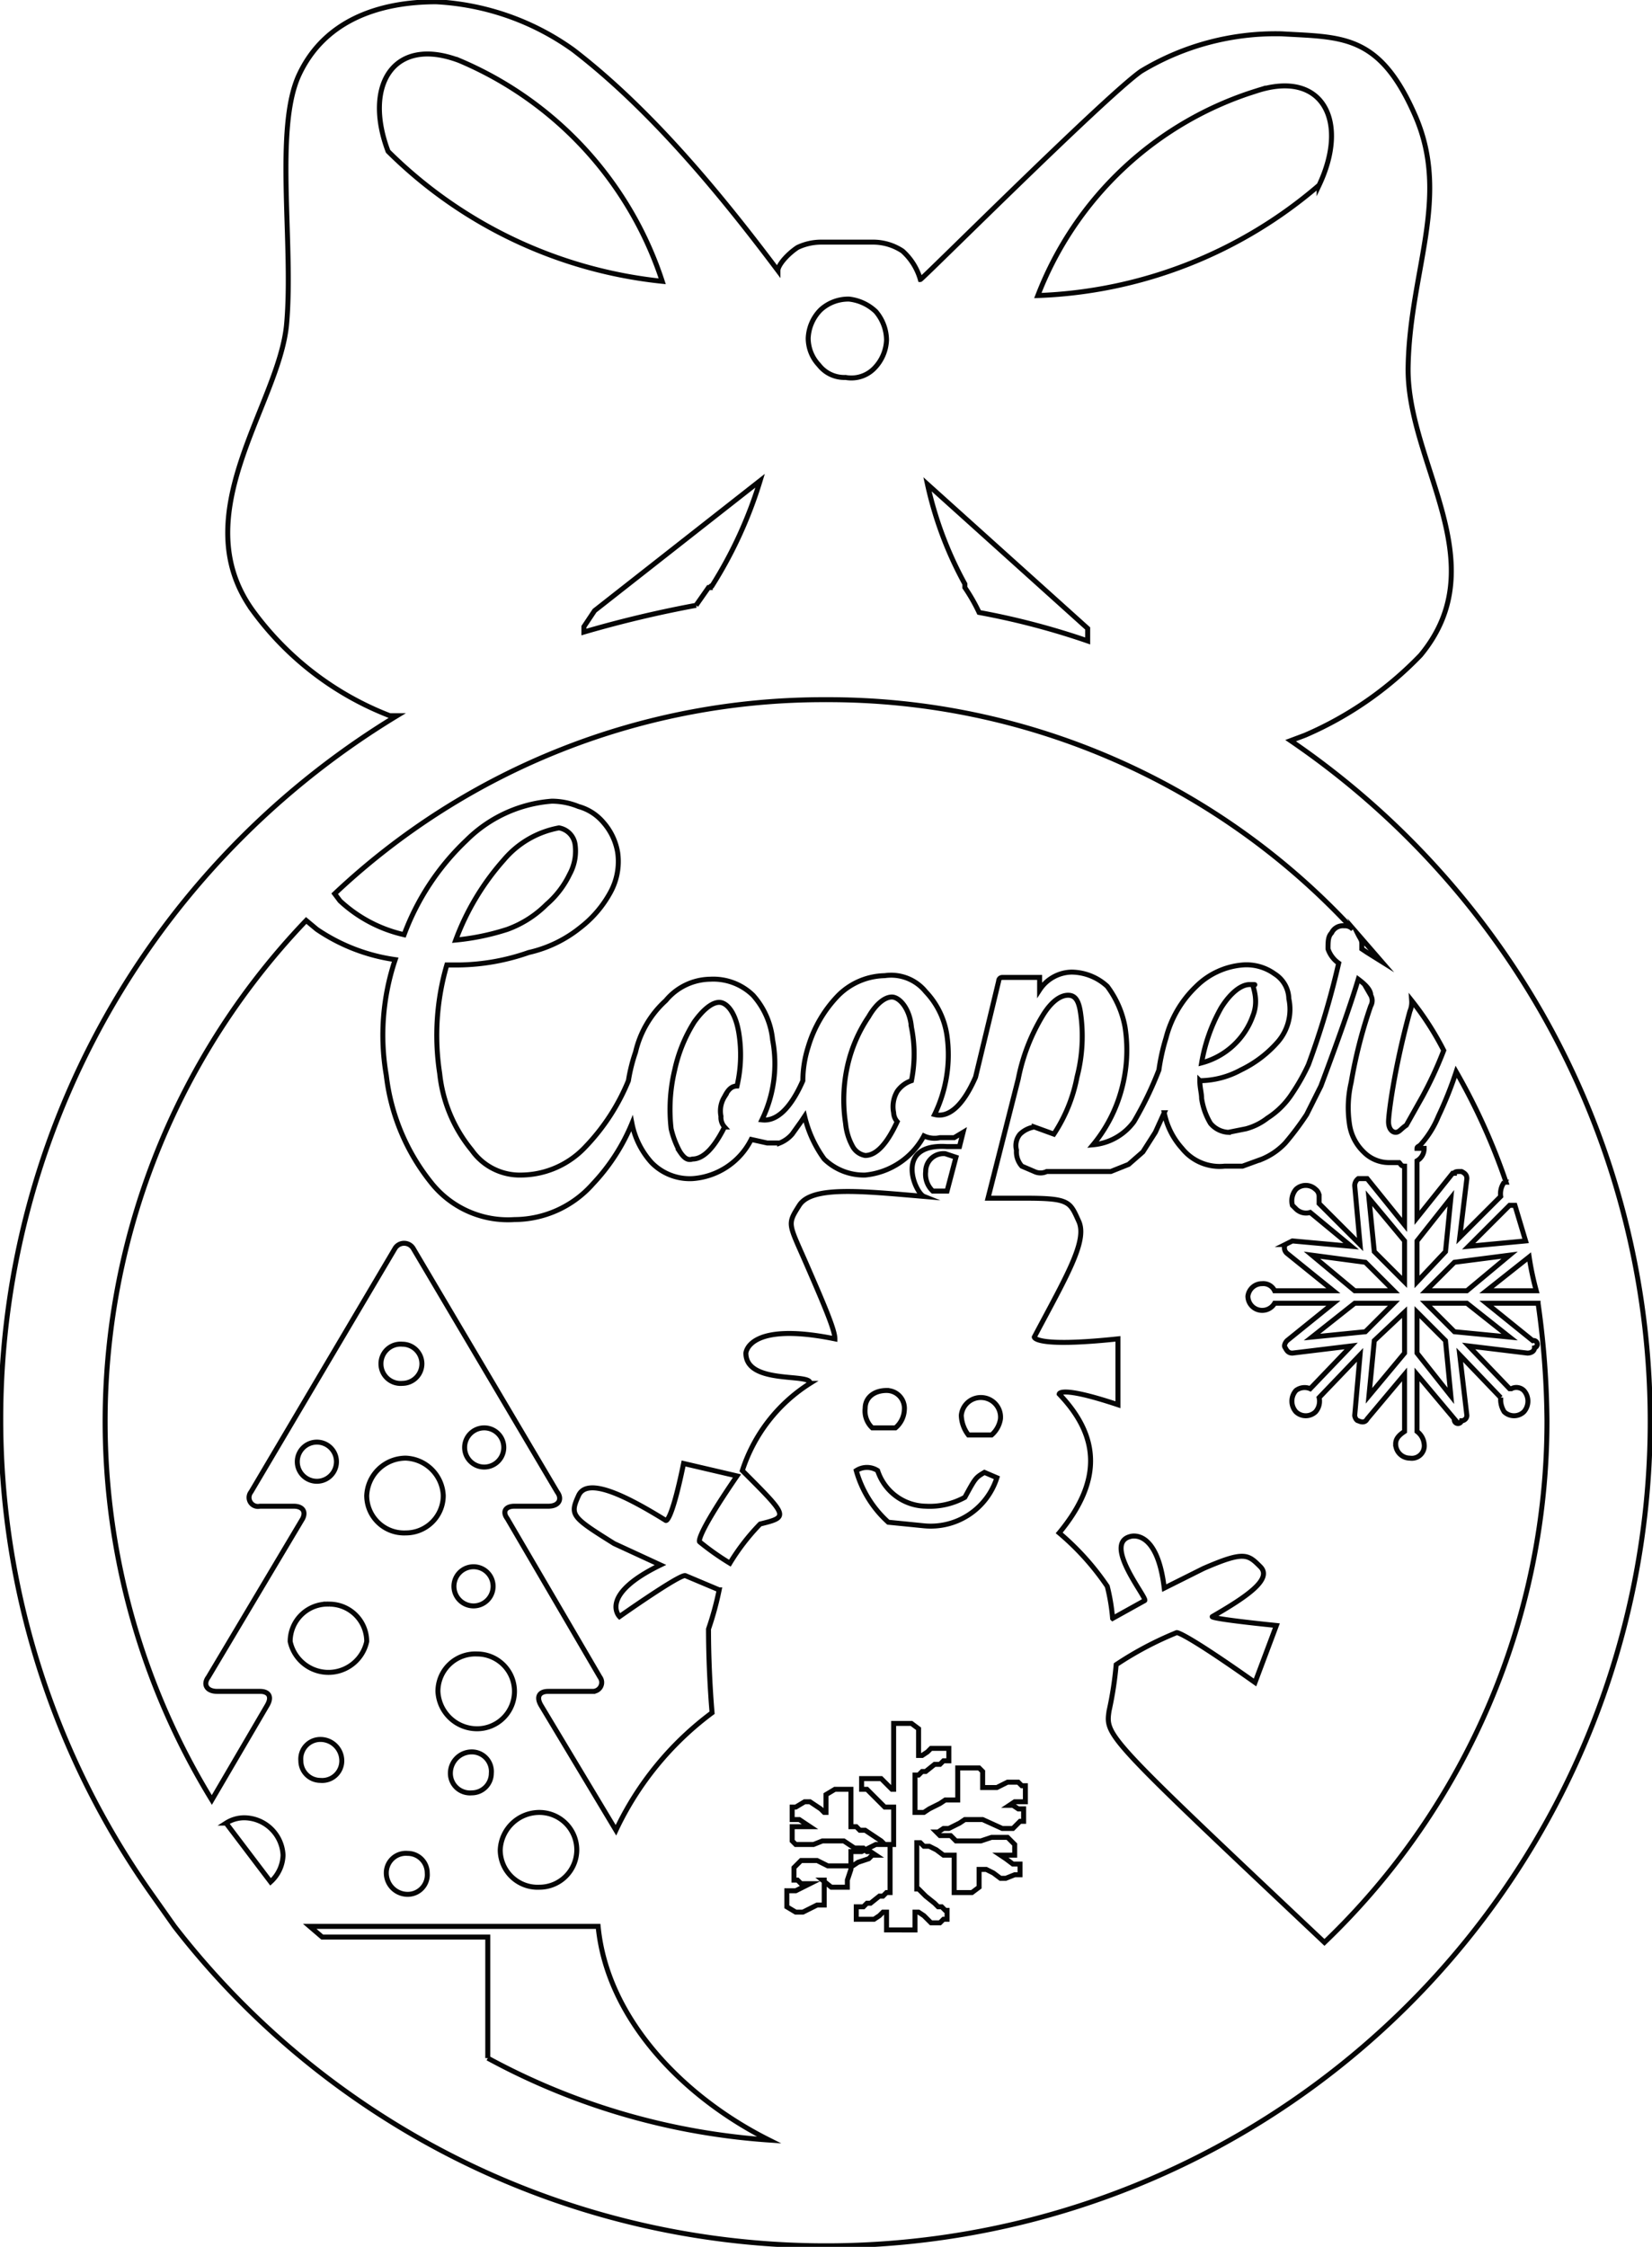<svg xmlns="http://www.w3.org/2000/svg" viewBox="0 0 92.8 126.2"><defs><style>.a{fill:none;stroke:#000001;stroke-miterlimit:10;stroke-width:0.28px;fill-rule:evenodd;opacity:0.98;}</style></defs><title>Cooper</title><path class="a" d="M72.5,41.6l.8-.3h0a19.9,19.9,0,0,0,6.5-4.5c4.3-5.2-.8-10.8-.7-16.2s2.4-9.5.4-14.1S75.4,2.1,72,1.9A14.6,14.6,0,0,0,64.1,4c-2,1.4-12.3,11.7-12.4,11.7a3.4,3.4,0,0,0-1-1.6,3,3,0,0,0-1.6-.5h-3a3.1,3.1,0,0,0-1.3.3c-.6.4-1.1,1-1.1,1.3-3.3-4.4-7.2-9.1-11.5-12.4A14.5,14.5,0,0,0,24.5.1c-3.3,0-6.3,1.1-7.7,4.1s-.3,9.5-.7,14-5.8,10.7-1.9,16.1a17.2,17.2,0,0,0,7.7,5.9h.4A46.2,46.2,0,0,0,8.6,106.5l1.2,1.7A46.3,46.3,0,1,0,72.5,41.6ZM77.6,54l-.8-.5-.3-.2V53c0-.2-.1-.3-.2-.5Zm-7-48.9c3.7-1.2,5.2,1.7,3.5,5.3a25.6,25.6,0,0,1-15.8,6.2A19.3,19.3,0,0,1,70.6,5.1ZM61.1,35.3V36a42.1,42.1,0,0,0-6.1-1.6,10,10,0,0,0-.8-1.4v-.2a20.9,20.9,0,0,1-2.1-5.6Zm-15-17.9a2.3,2.3,0,0,1,1.6-.6,2.6,2.6,0,0,1,1.5.7,2.5,2.5,0,0,1,.6,1.6,2.4,2.4,0,0,1-.7,1.6,1.8,1.8,0,0,1-1.6.5,1.8,1.8,0,0,1-1.5-.7,2.2,2.2,0,0,1-.6-1.5A2.4,2.4,0,0,1,46.1,17.4ZM21.8,8.5c-1.4-3.7.3-6.5,4-5.1A20.3,20.3,0,0,1,37.2,15.8,25.6,25.6,0,0,1,21.8,8.5ZM42.7,27A24.3,24.3,0,0,1,40,32.9a.1.1,0,0,0-.1.1h-.1l-.7,1a64.2,64.2,0,0,0-6.3,1.5v-.3l.6-.9Zm3.7,12.3A40.1,40.1,0,0,1,76,52.2a.6.6,0,0,0-.5-.2.7.7,0,0,0-.7.4c-.2.2-.2.5-.2.9a1.6,1.6,0,0,0,.6.8,46.5,46.5,0,0,1-1.7,5.7,11.4,11.4,0,0,1-.9,1.6,4.6,4.6,0,0,1-1.4,1.4,3.4,3.4,0,0,1-1.2.6l-1,.2a1.4,1.4,0,0,1-1-.5,3.8,3.8,0,0,1-.5-1.4c0-.3-.1-.6-.1-1a4.9,4.9,0,0,0,2.3-.6,6.5,6.5,0,0,0,2.1-1.6,2.8,2.8,0,0,0,.6-2.4,1.7,1.7,0,0,0-.8-1.4,2.7,2.7,0,0,0-1.8-.5,4.2,4.2,0,0,0-2.6,1.2,6.1,6.1,0,0,0-1.7,2.9,11.6,11.6,0,0,0-.4,1.8A19.9,19.9,0,0,1,63.7,63a3.2,3.2,0,0,1-2.3,1.3A8.2,8.2,0,0,0,63,61.2a8.4,8.4,0,0,0,.2-3.5,5.4,5.4,0,0,0-1-2.3,3,3,0,0,0-2-.8,2.2,2.2,0,0,0-1.8,1v-.7H56.3a.2.2,0,0,0-.2.2l-1.3,5.4c-.7,1.6-1.5,2.3-2.3,2.1a7.7,7.7,0,0,0,.7-4.4A4.5,4.5,0,0,0,52,55.7a2.5,2.5,0,0,0-2.3-.9,3.8,3.8,0,0,0-2.6,1.1,7,7,0,0,0-1.7,2.9,6.3,6.3,0,0,0-.3,1.9c-.7,1.6-1.5,2.3-2.3,2.2a7.2,7.2,0,0,0,.6-4.5,4.4,4.4,0,0,0-1.1-2.5,3.2,3.2,0,0,0-2.4-.9,3.3,3.3,0,0,0-2.5,1.2,5.6,5.6,0,0,0-1.7,2.9,9.4,9.4,0,0,0-.4,1.6,11.8,11.8,0,0,1-2.4,3.7A5,5,0,0,1,29.3,66a3.3,3.3,0,0,1-2.8-1.4,8.1,8.1,0,0,1-1.8-4.3,14.1,14.1,0,0,1,.4-6.1h.7a12.3,12.3,0,0,0,3.9-.7,7.1,7.1,0,0,0,2.9-1.4,6.3,6.3,0,0,0,1.7-2,3.6,3.6,0,0,0,.4-2.2,3.4,3.4,0,0,0-.8-1.7,2.8,2.8,0,0,0-1.4-.9A4,4,0,0,0,31,45a7.6,7.6,0,0,0-4.8,2.2,14,14,0,0,0-3.5,5.3,7.8,7.8,0,0,1-3.6-1.9l-.3-.4A40,40,0,0,1,46.4,39.3ZM67.5,59.7a9.5,9.5,0,0,1,1.1-3.1c.5-.8,1.1-1.3,1.6-1.3s.2,0,.2.1.3.8,0,1.6A4.2,4.2,0,0,1,67.5,59.7ZM49.3,82.6a2.9,2.9,0,0,0,2.7,2,4.1,4.1,0,0,0,2.2-.5c.6-1.1.6-1.1,1.1-1.4l.7.3a3.9,3.9,0,0,1-4.1,2.7h0l-2-.2a6.1,6.1,0,0,1-1.8-2.9A1.1,1.1,0,0,1,49.3,82.6Zm-.7-3.5c0-.6.5-1,1.2-1a1,1,0,0,1,1,1.1,1.4,1.4,0,0,1-.5,1H49A1.3,1.3,0,0,1,48.6,79.1ZM52,65.8a1,1,0,0,1,1.1-1l.6.2-.5,1.9h-.8A1.3,1.3,0,0,1,52,65.8Zm3.7,14.8H54.4a1.9,1.9,0,0,1-.4-1.1,1.1,1.1,0,0,1,1.2-1,1.1,1.1,0,0,1,1,1.2A1.5,1.5,0,0,1,55.7,80.6ZM50.4,63c-.6,1.3-1.2,1.9-1.8,1.9a1,1,0,0,1-.7-.5,3.3,3.3,0,0,1-.4-1.3,8.7,8.7,0,0,1,.1-3.2,8.1,8.1,0,0,1,1.2-2.8c.4-.7.9-1.1,1.3-1.1s1,.6,1.1,1.7a7.6,7.6,0,0,1,0,3,1.6,1.6,0,0,0-.8.6,1.7,1.7,0,0,0-.2,1.2A.8.8,0,0,0,50.4,63Zm-9.7.3q-.9,1.8-1.8,1.8c-.3.1-.5-.1-.7-.4a5,5,0,0,1-.5-1.3,9.5,9.5,0,0,1,.2-3.3A8.4,8.4,0,0,1,39,57.4c.5-.7,1-1.1,1.4-1.1s.9.5,1.1,1.7a7.7,7.7,0,0,1-.1,3c-.3,0-.5.2-.7.6a1.5,1.5,0,0,0-.2,1.1A.8.8,0,0,0,40.7,63.3ZM25.6,52.8a14.2,14.2,0,0,1,2.7-4.5,5.3,5.3,0,0,1,3.1-1.8,1.1,1.1,0,0,1,.9.9,2.7,2.7,0,0,1-.3,1.7,5.2,5.2,0,0,1-1.3,1.7,6,6,0,0,1-2.2,1.4A13.6,13.6,0,0,1,25.6,52.8ZM15.2,105.7l-2.5-3.3a1.9,1.9,0,0,1,1-.3,2.2,2.2,0,0,1,2.2,2.1A2.1,2.1,0,0,1,15.2,105.7Zm3.3-15.6a2.1,2.1,0,0,1,2.1,2.1,2.2,2.2,0,0,1-4.3,0A2.1,2.1,0,0,1,18.5,90.1Zm-.7-6.9a1.1,1.1,0,1,1,0-2.2,1.1,1.1,0,1,1,0,2.2Zm-.9,15.7A1.1,1.1,0,0,1,18,97.7a1.2,1.2,0,0,1,1.2,1.2A1.1,1.1,0,0,1,18,100,1.1,1.1,0,0,1,16.9,98.9Zm10.5,16.7v-6.8H18.1l-.7-.6H33.6c.5,5.2,4.8,9.6,9.6,12A38.6,38.6,0,0,1,27.4,115.6ZM22.8,81.9A2.2,2.2,0,0,1,24.9,84a2.1,2.1,0,0,1-2.1,2.1A2.1,2.1,0,0,1,20.6,84,2.2,2.2,0,0,1,22.8,81.9Zm-1.4-5.3a1.1,1.1,0,0,1,1.2-1.1,1.1,1.1,0,1,1,0,2.2A1.1,1.1,0,0,1,21.4,76.6ZM26.6,88a1.1,1.1,0,1,1,0,2.2,1.1,1.1,0,1,1,0-2.2Zm-.5-6.7a1.1,1.1,0,0,1,1.1-1.1,1.1,1.1,0,1,1,0,2.2A1.1,1.1,0,0,1,26.1,81.3Zm.7,11.6A2.1,2.1,0,0,1,28.9,95a2.1,2.1,0,0,1-2.1,2.1A2.2,2.2,0,0,1,24.6,95,2.1,2.1,0,0,1,26.8,92.9Zm3.5,8.9a2.1,2.1,0,0,1,2.1,2.1,2.1,2.1,0,0,1-2.1,2.1,2.1,2.1,0,0,1-2.2-2.1A2.2,2.2,0,0,1,30.3,101.8Zm-2.7-2.2a1.1,1.1,0,0,1-1.1,1.1,1.1,1.1,0,0,1-1.2-1.1,1.2,1.2,0,0,1,1.2-1.2A1.1,1.1,0,0,1,27.6,99.6ZM24,105.2a1.1,1.1,0,0,1-1.1,1.2,1.2,1.2,0,0,1-1.2-1.2,1.1,1.1,0,0,1,1.2-1.1A1.1,1.1,0,0,1,24,105.2ZM42.7,85.6A12.3,12.3,0,0,0,41,87.8a14.8,14.8,0,0,1-1.7-1.2s-.3-.2,2.1-3.7l-3-.7c-.7,3.4-1,3.2-1,3.2-2.1-1.3-4.4-2.5-4.9-1.4s-.4,1.2,2,2.7l2.6,1.2c-3.5,1.7-2.3,2.9-2.3,2.9s3.4-2.4,3.7-2.3l1.9.8a17.4,17.4,0,0,1-.6,2.2c0,2.5.2,4.7.2,4.7a17.5,17.5,0,0,0-5.4,6.6l-4.2-7c-.3-.5-.1-.8.4-.8h2.5a.5.5,0,0,0,.4-.8l-5.2-8.9c-.3-.4-.1-.7.4-.7h1.9c.6,0,.8-.4.5-.8L23.2,70.1a.6.6,0,0,0-1,0L14.1,83.8a.5.5,0,0,0,.5.8h1.9c.5,0,.7.3.5.7l-5.3,8.9c-.3.4-.1.8.5.8h2.4c.5,0,.7.3.4.8l-3.1,5.3a40.7,40.7,0,0,1,5.3-49.4l.6.5a10.4,10.4,0,0,0,4.4,1.7,13.3,13.3,0,0,0-.5,6.5,11.8,11.8,0,0,0,2.5,6,5.5,5.5,0,0,0,4.7,2.1,5.9,5.9,0,0,0,4.4-2,11.1,11.1,0,0,0,2.2-3.4,4.6,4.6,0,0,0,1.1,2.2,3,3,0,0,0,2.3.9A4,4,0,0,0,42.2,64l.9.2h.7a1.8,1.8,0,0,0,.7-.5L45,63l.2-.3a6.7,6.7,0,0,0,1.1,2.4,3.2,3.2,0,0,0,2.3.9,4.2,4.2,0,0,0,3.3-2.2,1.4,1.4,0,0,0,.9.1h.8l.5-.3-.2.8h-.7c-3-.2-1.8,2.6-1.3,2.8-3.5-.3-6.3-.6-7,.5s-.6,1,.4,3.3,1.6,3.7,1.6,4.2c-4.9-1-5,.8-5,.8,0,1.8,3.7,1.1,3.6,1.7a9.1,9.1,0,0,0-3.8,4.9C44.3,85.2,44.3,85.2,42.7,85.6ZM57.6,101v.2H57l-.3.2h.2l.3.2h.3v.7h-.2l-.4.4h-.6l-1.1-.5h-1l-.3.2-.6.3H53l-.3.2h-.1l.2.2h.6l.3.3h1.4l.6-.2h.9l.2.2.2.2v.6h-.8l.3.2.4.3h.4v.6H57l-.5.2h-.3l-.4-.3-.4-.2H55v1h0l-.4.3h-1v-2.1H53l-.4-.3-.4-.2h-.3l-.2-.2h-.2v2.6h.1l.2.2.2.2.5.4.2.2h.2l.2.2h.1v.5h-.2l-.2.2h-.5l-.2-.2-.2-.2-.3-.2h-.2v1H49.8v-1h-.2l-.2.2-.3.2h-1v-.7h.4l.2-.2h.2l.5-.4h.2l.2-.2h.2v-2.7h-.8l-.4.2-.4.2h-.6v1l-.2.6v.4h-.9l-.5-.4h.1V107h-.4l-.4.2-.4.2h-.4l-.5-.3h0v-.9h.5l.4-.2.4-.2H45l-.2-.2h-.2v-.7l.2-.2.2-.2h.9l.6.3h1.4l.3-.2.6-.2.2-.2h.2l-.3-.2h-.2l-.2-.2H48l-.3-.2-.3-.2H46.2l-.5.2h-1l-.2-.2v-.8h1l-.3-.2-.3-.2h-.4v-.7h.2l.5-.3h.3l.6.4.2.2h.1v-1h0l.5-.3h.9v2.1h.3l.2.2h.3l.6.4.3.2.2.2h.5v-2.1h-.5l-.8-.8-.2-.2h-.3v-.6h1.1l.2.2.2.2.2.2h.1V96.8h1l.4.3h0v.2h0v1.3h.2l.3-.2.2-.2h1v.7h-.3l-.2.2h-.3l-.5.4h-.2l-.2.2h-.2v.2h0v1.9h.5l.3-.2.6-.3.3-.2h.7V99.3h1.2l.2.2h0v.9H56l.6-.3h.6l.2.2h.2v.5ZM86.9,79.8a40.5,40.5,0,0,1-12.5,29.3c-12.3-11.6-12.3-11.6-12.1-13a20,20,0,0,0,.4-2.6,19,19,0,0,1,3.4-1.8s.3-.1,4.4,2.8l1.2-3.2c-3.9-.4-3.6-.5-3.6-.5,1.9-1.1,3.4-2.1,2.7-2.8s-.9-.9-3.2.1l-2.2,1.1c-.4-3.4-1.9-2.9-1.9-2.9-1.6.4,1,3.5.8,3.6l-1.8,1a11.1,11.1,0,0,0-.3-1.8,14.7,14.7,0,0,0-2.7-3c2.4-2.9,2.3-5.4,0-7.8,0,0,0-.5,3.3.6V75.2c-4.7.5-4.7-.1-4.7-.1,1.8-3.4,3-5.4,2.5-6.5s-.5-1.3-3-1.3H55.5l1.7-6.7A10.9,10.9,0,0,1,58.6,57c.5-.8,1-1.1,1.4-1.1s.6.3.7,1a9.1,9.1,0,0,1-.2,3.6,8.8,8.8,0,0,1-1.3,3.2l-1.1-.4a1.5,1.5,0,0,0-.8.4,1,1,0,0,0-.2.9,1.2,1.2,0,0,0,.3.9l.7.3a.8.8,0,0,0,.7,0h3.6l1-.4.8-.7.7-1.1.5-1.1a4.2,4.2,0,0,0,1,2,2.7,2.7,0,0,0,2.4,1h1l1.1-.4a3.8,3.8,0,0,0,1.3-.9,16.2,16.2,0,0,0,1.2-1.6l.8-1.6h0q1.5-4,2.1-6c.4.3.7.6.7.9a.6.6,0,0,1,0,.6,26.9,26.9,0,0,0-1.1,4.3,6.2,6.2,0,0,0-.1,2.3,2.7,2.7,0,0,0,.8,1.6,2,2,0,0,0,1.4.6h.6c.1.1.1.2.3.2v3.3l-2.1-2.6h-.5a.5.5,0,0,0-.2.4l.3,3.3-2.3-2.3h0v-.4a.5.5,0,0,0-.2-.4.8.8,0,0,0-1.1,0,1,1,0,0,0-.2.9l.2.2a.8.8,0,0,0,.8.2h0L75.9,70l-3.3-.3-.4.2h0a.4.4,0,0,0,.1.5l2.6,2.1H71.6a.7.7,0,0,0-.7-.4.8.8,0,0,0-.8.7.8.8,0,0,0,.8.8.8.8,0,0,0,.7-.4h3.3l-2.6,2.1c-.1.1-.2.3-.1.4h0c.1.2.2.3.4.3l3.3-.4L73.6,78h0a.8.8,0,0,0-.8.1.9.9,0,0,0,0,1.2.8.8,0,0,0,1.1,0,.9.9,0,0,0,.2-.8l2.3-2.4-.3,3.4c0,.1.1.3.2.3h0c.2.1.4.1.5-.1l2.1-2.5v3.2c-.3.2-.5.4-.5.7a.8.8,0,0,0,.8.8.7.7,0,0,0,.8-.8,1,1,0,0,0-.4-.7V77.2l2.1,2.5a.2.2,0,0,0,.4.1h0a.3.3,0,0,0,.3-.3L82,76.1l2.3,2.4h0a1.3,1.3,0,0,0,.2.8.8.8,0,0,0,1.1,0,.9.9,0,0,0,0-1.2.6.6,0,0,0-.7-.1h-.1l-2.3-2.4,3.3.4c.2,0,.4-.1.4-.3h0a.2.2,0,0,0-.1-.4l-2.6-2.1h2.9A48.9,48.9,0,0,1,86.9,79.8Zm-8.6-6.6-1.6,1.6-3,.3,2.4-1.9Zm-4.6-2.7,3,.4,1.6,1.6H76.1Zm3.5,4.8,1.7-1.6V76l-2,2.4Zm0-5-.3-3,2,2.4V72Zm2.9,2.2,1.6-1.6,3.1-.4-2.4,2Zm4.7,2.6-3.1-.3-1.6-1.6h2.3Zm-3.6-4.8L79.6,72V69.7l1.9-2.4Zm0,5,.3,3.1L79.6,76V73.7Zm5.1-2.8H83.5l2.4-1.9A16.2,16.2,0,0,0,86.3,72.5Zm-1.4-4.8h.2l.6,2-3.2.3,2.3-2.3Zm-.3-1.3h-.1a1.1,1.1,0,0,0-.2.8L82,69.5l.4-3.3c0-.2-.1-.3-.3-.4H82c-.1,0-.3,0-.3.1h-.1l-2,2.5V65.2a.8.8,0,0,0,.4-.7h-.4c0-.1.1-.1.2-.2a5.5,5.5,0,0,0,1-1.6,21.6,21.6,0,0,0,1-2.5A35.5,35.5,0,0,1,84.6,66.4ZM79.3,56.2A16.7,16.7,0,0,1,81.1,59a21.7,21.7,0,0,1-1.2,2.6L79,63.2c-.3.2-.4.4-.6.4s-.4-.2-.4-.6.3-2.9,1.2-6.2A1.3,1.3,0,0,0,79.3,56.2Z"/></svg>